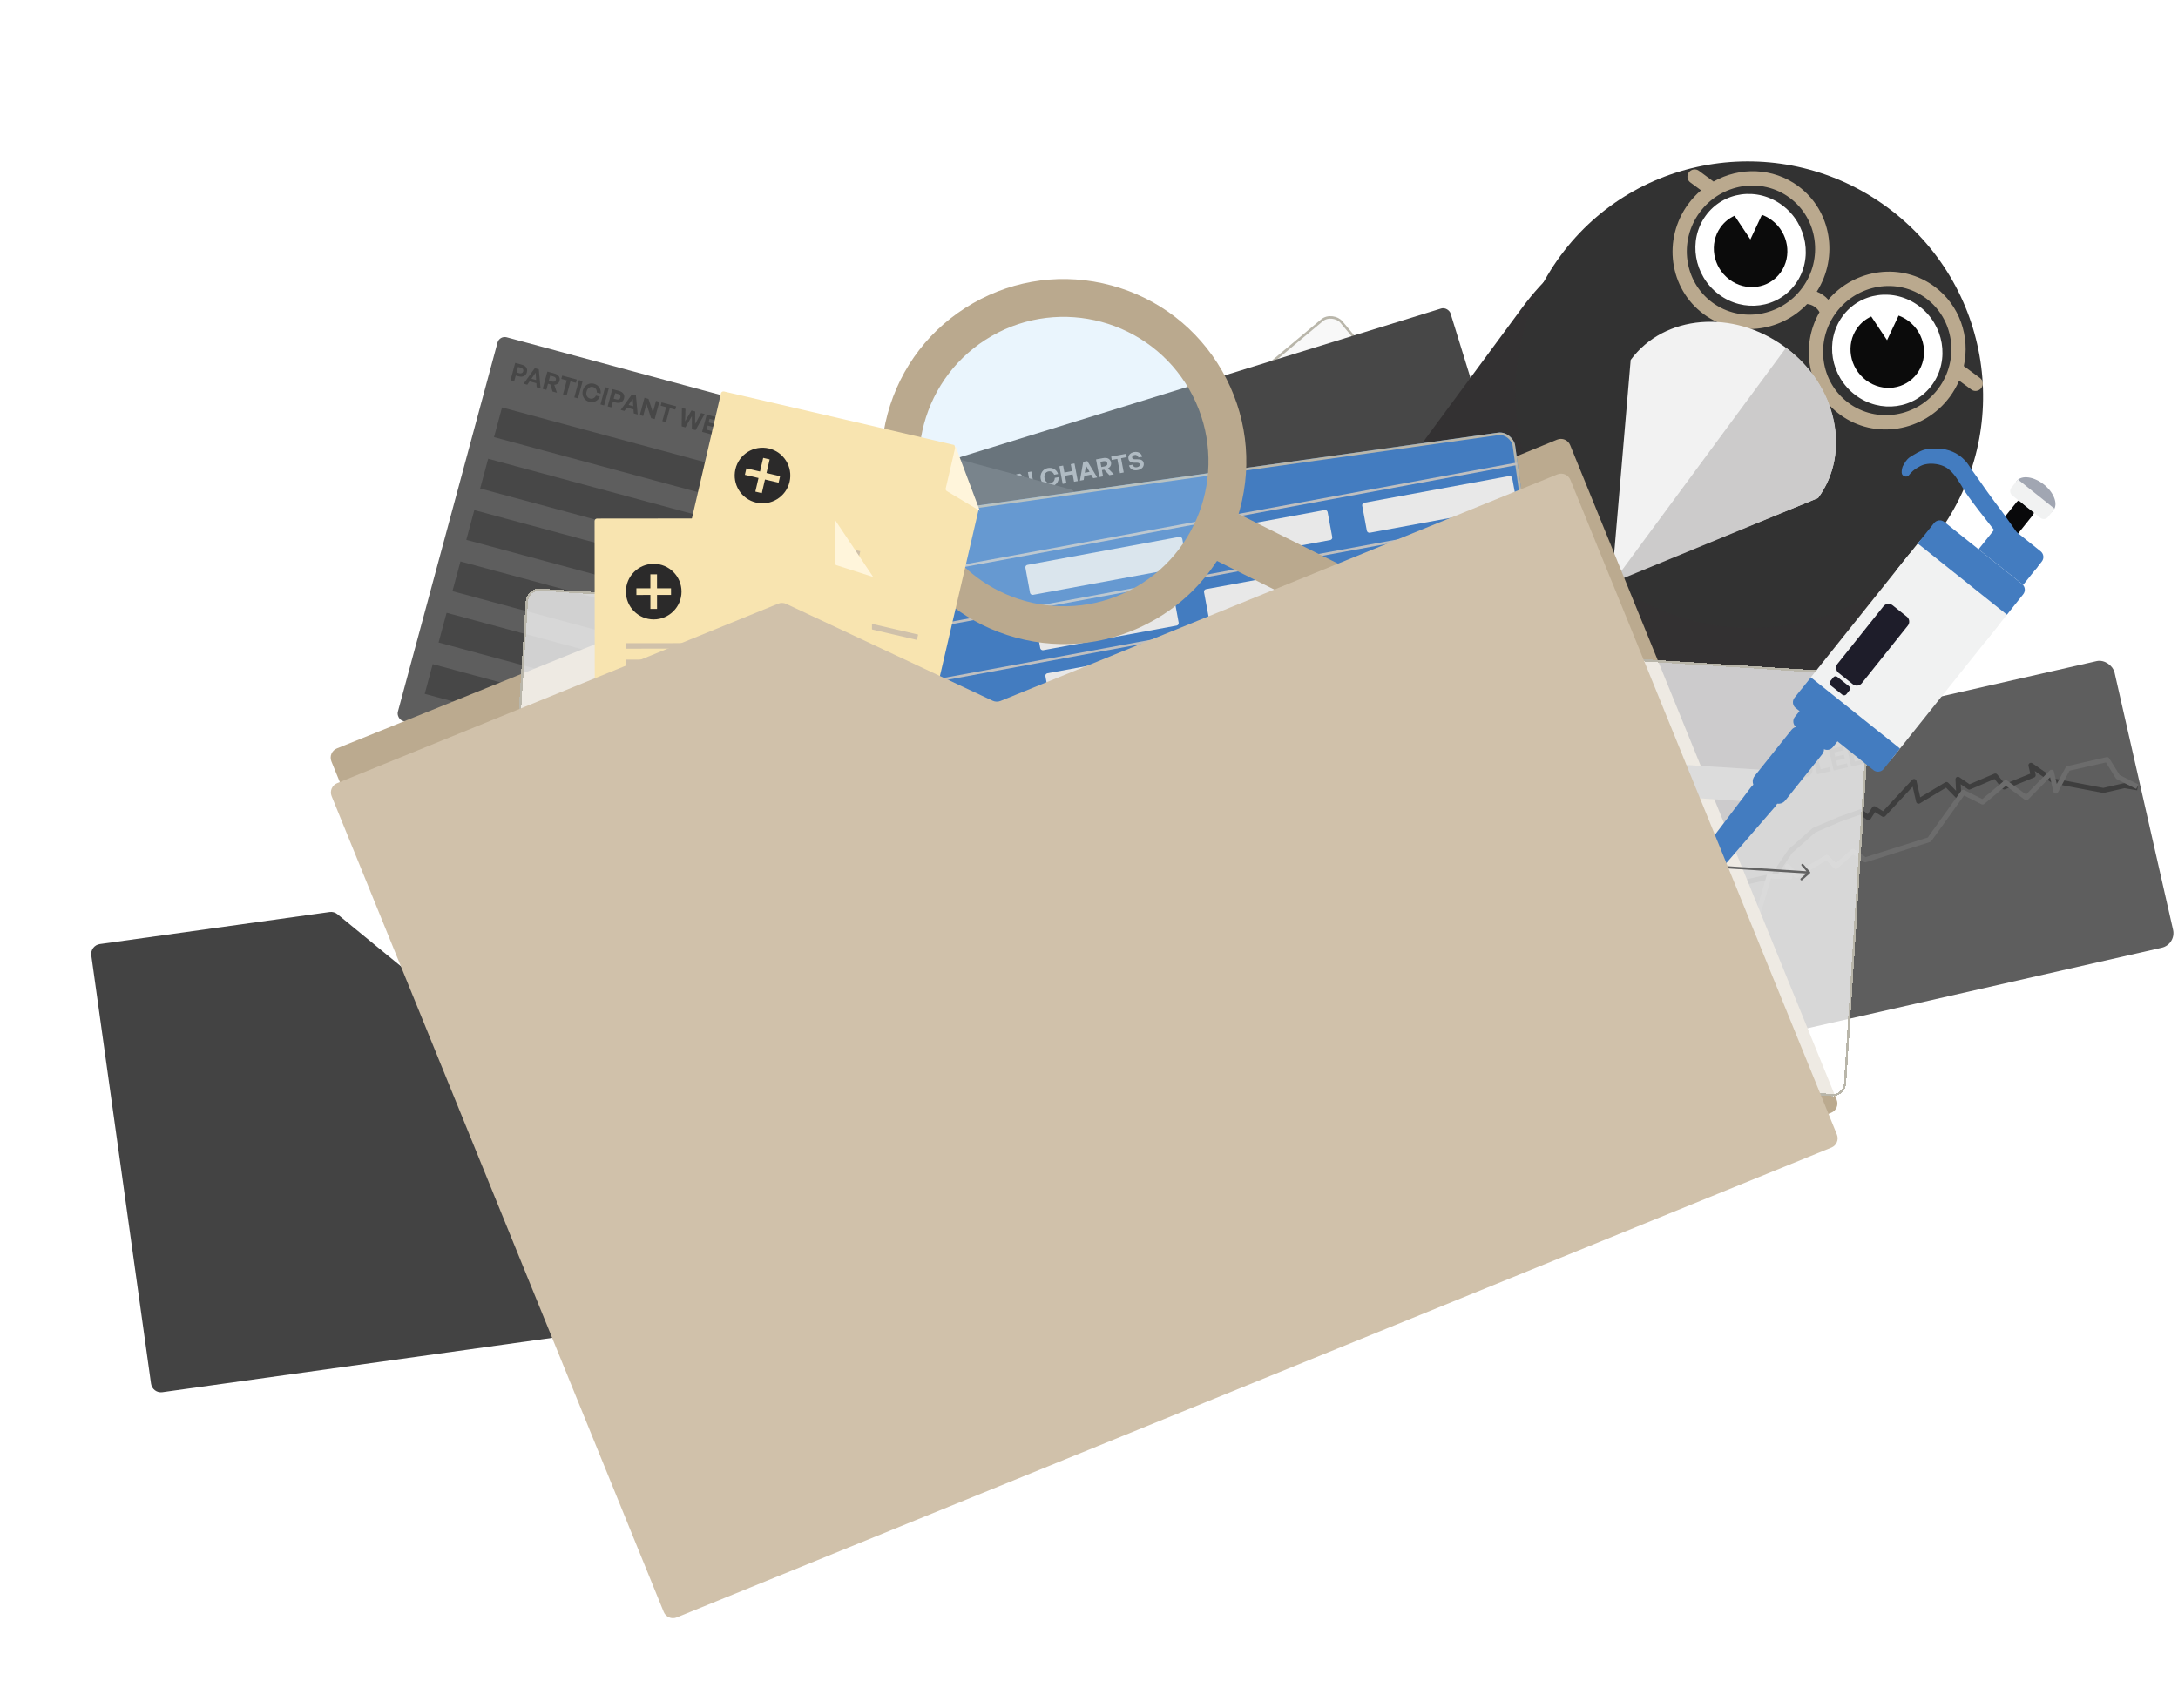 <svg width="872" height="684" viewBox="0 0 872 684" fill="none" xmlns="http://www.w3.org/2000/svg">
<rect x="562" y="327.848" width="290.485" height="117.69" rx="6" transform="rotate(-12.812 562 327.848)" fill="#5E5E5E"/>
<path d="M580.337 340.942C580.691 342.498 579.752 343.672 577.903 344.092L574.615 344.84L572.704 336.438L575.864 335.72C577.63 335.318 578.9 335.866 579.227 337.306C579.402 338.078 579.111 338.796 578.449 339.353C579.46 339.468 580.127 340.018 580.337 340.942ZM576.042 337.156L574.638 337.475L575.083 339.429L576.487 339.11C577.353 338.913 577.712 338.438 577.574 337.829C577.438 337.232 576.908 336.959 576.042 337.156ZM576.937 340.497L575.405 340.845L575.91 343.068L577.443 342.72C578.403 342.502 578.81 341.966 578.648 341.252C578.496 340.585 577.897 340.278 576.937 340.497ZM587.491 340.287L587.843 341.832L582.191 343.117L580.28 334.715L585.85 333.449L586.201 334.993L582.41 335.856L582.812 337.622L586.252 336.84L586.601 338.373L583.16 339.155L583.618 341.168L587.491 340.287ZM590.997 341.114L589.218 341.519L587.308 333.117L592.737 331.883L593.089 333.427L589.438 334.257L589.919 336.375L592.997 335.676L593.345 337.208L590.268 337.908L590.997 341.114ZM599.712 339.317C597.29 339.868 594.992 338.422 594.42 335.906C593.847 333.39 595.299 331.115 597.721 330.565C600.155 330.011 602.46 331.432 603.032 333.947C603.604 336.463 602.146 338.764 599.712 339.317ZM599.35 337.726C600.894 337.375 601.546 335.91 601.195 334.365C600.843 332.82 599.628 331.805 598.083 332.156C596.55 332.505 595.894 333.946 596.245 335.491C596.596 337.035 597.817 338.074 599.35 337.726ZM606.995 337.476L605.216 337.881L603.306 329.479L606.594 328.732C608.712 328.25 610.164 328.953 610.56 330.697C610.818 331.832 610.321 332.893 609.218 333.562L612.12 336.311L610.002 336.792L607.431 334.251L606.319 334.504L606.995 337.476ZM605.42 330.549L605.986 333.042L607.414 332.717C608.49 332.472 608.968 331.92 608.782 331.101C608.593 330.271 607.924 329.98 606.847 330.225L605.42 330.549ZM618.527 333.229L618.878 334.774L613.227 336.059L611.316 327.658L616.886 326.391L617.237 327.936L613.446 328.798L613.848 330.565L617.288 329.782L617.636 331.315L614.196 332.098L614.654 334.11L618.527 333.229ZM628.316 332.628L627.275 330.969L624.01 331.712L623.776 333.66L621.986 334.067L623.235 324.947L625.177 324.506L630.223 332.194L628.316 332.628ZM624.601 326.68L624.191 330.182L626.461 329.665L624.601 326.68ZM636.723 330.716L631.54 325.729L632.873 331.591L631.247 331.961L629.336 323.56L631.255 323.123L636.185 327.86L634.918 322.29L636.556 321.918L638.467 330.319L636.723 330.716ZM643.178 329.248L640.194 329.927L638.284 321.525L641.268 320.847C643.935 320.24 645.939 321.581 646.495 324.027C647.051 326.472 645.788 328.655 643.178 329.248ZM640.411 322.653L641.624 327.989L642.736 327.736C644.409 327.356 645.066 326.185 644.669 324.442C644.289 322.768 643.196 322.02 641.523 322.401L640.411 322.653ZM656.758 326.16L655.716 324.502L652.452 325.244L652.218 327.192L650.428 327.599L651.676 318.479L653.619 318.038L658.665 325.726L656.758 326.16ZM653.043 320.212L652.633 323.714L654.903 323.197L653.043 320.212ZM661.467 325.089L659.689 325.493L657.778 317.092L663.208 315.857L663.559 317.402L659.908 318.232L660.39 320.35L663.467 319.65L663.816 321.183L660.738 321.883L661.467 325.089ZM670.095 323.127L668.317 323.531L666.771 316.733L664.126 317.334L663.762 315.731L670.841 314.121L671.206 315.724L668.549 316.328L670.095 323.127ZM679.113 319.452L679.464 320.996L673.813 322.282L671.902 313.88L677.472 312.613L677.823 314.158L674.032 315.02L674.434 316.787L677.874 316.005L678.222 317.538L674.782 318.32L675.24 320.333L679.113 319.452ZM682.619 320.279L680.84 320.683L678.93 312.282L682.218 311.534C684.336 311.053 685.788 311.756 686.184 313.5C686.442 314.635 685.945 315.695 684.842 316.364L687.744 319.113L685.626 319.595L683.055 317.054L681.943 317.307L682.619 320.279ZM681.044 313.352L681.61 315.844L683.038 315.52C684.114 315.275 684.592 314.723 684.406 313.904C684.217 313.073 683.548 312.782 682.471 313.027L681.044 313.352ZM696.913 317.028L695.871 315.37L692.606 316.113L692.372 318.061L690.582 318.468L691.831 309.348L693.773 308.906L698.82 316.595L696.913 317.028ZM693.197 311.08L692.787 314.582L695.057 314.066L693.197 311.08ZM705.319 315.117L700.137 310.13L701.47 315.992L699.843 316.362L697.933 307.96L699.852 307.524L704.781 312.261L703.514 306.691L705.152 306.319L707.063 314.72L705.319 315.117ZM711.774 313.649L708.791 314.327L706.88 305.926L709.864 305.247C712.532 304.641 714.535 305.982 715.091 308.427C715.647 310.873 714.384 313.055 711.774 313.649ZM709.007 307.054L710.221 312.39L711.332 312.137C713.006 311.757 713.662 310.586 713.266 308.842C712.885 307.169 711.792 306.421 710.119 306.801L709.007 307.054ZM725.592 307.762C725.956 309.365 724.925 310.781 722.818 311.26C720.7 311.742 719.12 310.908 718.587 309.158L720.389 308.749C720.646 309.662 721.378 310.123 722.467 309.876C723.368 309.671 723.921 309.127 723.766 308.448C723.647 307.922 723.165 307.699 722.42 307.721L720.978 307.766C719.646 307.81 718.506 307.343 718.19 305.951C717.849 304.453 718.927 303.076 720.74 302.663C722.624 302.235 724.255 303.021 724.771 304.749L722.969 305.159C722.711 304.295 721.967 303.836 721.078 304.039C720.212 304.235 719.832 304.839 719.965 305.424C720.095 305.997 720.678 306.123 721.313 306.102L722.819 306.067C724.36 306.024 725.31 306.522 725.592 307.762ZM732.926 308.839L727.497 310.073L725.586 301.672L727.365 301.267L728.911 308.066L732.561 307.236L732.926 308.839ZM739.448 305.731L739.799 307.276L734.147 308.561L732.237 300.16L737.806 298.893L738.158 300.438L734.366 301.3L734.768 303.067L738.208 302.284L738.557 303.817L735.117 304.599L735.575 306.612L739.448 305.731ZM746.475 304.133L746.826 305.678L741.175 306.963L739.264 298.561L744.834 297.295L745.185 298.839L741.394 299.702L741.796 301.468L745.236 300.686L745.585 302.219L742.144 303.001L742.602 305.014L746.475 304.133ZM750.681 301.922L749.358 302.222L749.981 304.96L748.202 305.365L746.292 296.963L749.393 296.258C751.44 295.792 752.937 296.474 753.352 298.299C753.767 300.124 752.728 301.456 750.681 301.922ZM749.722 297.759L748.411 298.057L749.018 300.724L750.328 300.426C751.335 300.198 751.776 299.543 751.588 298.713C751.399 297.882 750.728 297.53 749.722 297.759ZM580.197 355.048L578.875 355.349L579.498 358.087L577.719 358.491L575.809 350.09L578.909 349.385C580.957 348.919 582.453 349.6 582.869 351.426C583.284 353.251 582.245 354.582 580.197 355.048ZM579.238 350.885L577.928 351.183L578.534 353.851L579.845 353.553C580.851 353.324 581.293 352.67 581.104 351.839C580.915 351.008 580.245 350.656 579.238 350.885ZM590.386 355.611L589.345 353.952L586.08 354.695L585.846 356.643L584.056 357.05L585.305 347.93L587.247 347.489L592.294 355.177L590.386 355.611ZM586.671 349.662L586.261 353.165L588.531 352.648L586.671 349.662ZM596.353 354.254L594.575 354.658L593.029 347.86L590.384 348.461L590.02 346.858L597.099 345.248L597.463 346.851L594.807 347.455L596.353 354.254ZM603.998 352.515L602.219 352.92L600.673 346.121L598.029 346.723L597.664 345.12L604.744 343.51L605.108 345.113L602.452 345.717L603.998 352.515ZM613.016 348.84L613.367 350.385L607.715 351.67L605.804 343.268L611.374 342.002L611.726 343.546L607.934 344.409L608.336 346.175L611.776 345.393L612.125 346.926L608.685 347.708L609.142 349.721L613.016 348.84ZM616.521 349.667L614.743 350.072L612.832 341.67L616.12 340.923C618.238 340.441 619.69 341.145 620.087 342.888C620.345 344.023 619.848 345.084 618.745 345.753L621.646 348.502L619.528 348.984L616.957 346.442L615.845 346.695L616.521 349.667ZM614.946 342.74L615.513 345.233L616.94 344.908C618.017 344.663 618.494 344.112 618.308 343.292C618.119 342.462 617.45 342.171 616.374 342.416L614.946 342.74ZM628.229 347.005L623.046 342.018L624.379 347.88L622.753 348.25L620.842 339.849L622.761 339.412L627.691 344.149L626.424 338.579L628.062 338.207L629.973 346.608L628.229 347.005ZM637.554 342.14C637.919 343.743 636.887 345.159 634.781 345.638C632.663 346.12 631.083 345.285 630.55 343.536L632.352 343.126C632.609 344.04 633.341 344.501 634.429 344.254C635.33 344.049 635.883 343.505 635.729 342.826C635.609 342.299 635.128 342.077 634.382 342.098L632.94 342.143C631.609 342.188 630.469 341.721 630.152 340.328C629.812 338.831 630.889 337.453 632.703 337.041C634.587 336.612 636.218 337.398 636.734 339.127L634.932 339.537C634.674 338.672 633.93 338.214 633.04 338.416C632.174 338.613 631.795 339.216 631.928 339.801C632.058 340.375 632.641 340.501 633.276 340.479L634.781 340.445C636.322 340.402 637.272 340.9 637.554 342.14Z" fill="#474747"/>
<path d="M575.55 384.447L584.003 382.525L594.791 385.278L605.66 382.806L614.195 375.659L620.316 369.061L631.103 371.814L642.504 366.098L646.271 371.489L656.689 367.037L669.381 355.821L681.765 348.84L696.85 353.739L710.135 350.718L716.787 340.876L726.306 332.464L736.724 328.013L744.953 325.1L748.044 327.521L750.41 323.859L754.082 326.148L766.323 312.952L768.124 320.872L779.3 314.166L784.274 319.282L783.906 312.077L788.43 315.213L798.848 310.762L802.389 315.162L814.016 310.436L813.116 306.476L822.163 312.748L842.079 316.549L850.533 314.626L855.814 315.508" stroke="#3E3E3E" stroke-width="2" stroke-linejoin="round"/>
<path d="M578.729 398.423L602.287 393.066L605.479 388.941L634.188 388.078L644.742 380.012L659.874 379.97L682.13 356.78L703.638 366.619L708.306 350.828L716.648 351.197L715.669 346.887L719.266 350.601L731.374 343.316L734.972 347.03L741.844 340.935L746.751 344.351L772.436 336.244L786.021 317.292L793.79 321.191L803.035 313.423L811.294 319.476L821.358 309.256L823.073 316.798L827.902 307.768L837.064 305.685L843.607 304.197L847.94 311.143L855.709 315.041" stroke="#6C6C6C" stroke-width="2" stroke-linejoin="round"/>
<g filter="url(#filter0_bdd_1_8863)">
<path d="M60.472 541.115L36.552 369.575C36.247 367.387 37.774 365.366 39.962 365.061L131.993 352.228C133.099 352.074 134.219 352.389 135.082 353.097L169.189 381.065C170.052 381.773 171.172 382.088 172.277 381.934L289.185 365.632C291.373 365.327 293.394 366.854 293.699 369.042L312.787 505.933C313.092 508.121 311.566 510.142 309.378 510.447L64.986 544.525C62.798 544.83 60.777 543.303 60.472 541.115Z" fill="#434343"/>
</g>
<g filter="url(#filter1_bdd_1_8863)">
<rect x="314.496" y="294.113" width="285.518" height="216.017" rx="6" transform="rotate(-39.886 314.496 294.113)" fill="#F8F8F8"/>
<rect x="315.2" y="294.176" width="284.518" height="215.017" rx="5.5" transform="rotate(-39.886 315.2 294.176)" stroke="#B9B6AA"/>
</g>
<line x1="359.149" y1="305.756" x2="452.501" y2="417.461" stroke="#F8F8F8"/>
<line x1="638.372" y1="262.779" x2="452.438" y2="418.165" stroke="#F8F8F8"/>
<rect x="476.512" y="405.962" width="32.872" height="7.514" transform="rotate(-39.886 476.512 405.962)" fill="#F8F8F8"/>
<rect x="418.303" y="400.752" width="77.954" height="8.453" transform="rotate(-129.886 418.303 400.752)" fill="#F8F8F8"/>
<rect x="527.681" y="363.201" width="56.352" height="7.514" transform="rotate(-39.886 527.681 363.201)" fill="#F8F8F8"/>
<rect x="595.425" y="306.588" width="32.872" height="7.514" transform="rotate(-39.886 595.425 306.588)" fill="#F8F8F8"/>
<path d="M430.316 363.865C429.961 363.441 430.018 362.811 430.442 362.456L439.717 354.705C440.141 354.351 440.772 354.407 441.126 354.831L476.621 397.304L465.811 406.338L430.316 363.865Z" fill="#F8F8F8"/>
<path d="M479.173 302.227C478.818 301.804 478.875 301.173 479.299 300.819L488.574 293.067C488.998 292.713 489.628 292.769 489.983 293.193L535.716 347.918L524.906 356.952L479.173 302.227Z" fill="#F8F8F8"/>
<path d="M521.405 232.662C521.051 232.238 521.107 231.607 521.531 231.253L530.806 223.502C531.23 223.148 531.861 223.204 532.215 223.628L594.812 298.531L584.002 307.565L521.405 232.662Z" fill="#F8F8F8"/>
<path d="M479.013 274.208C478.659 273.784 478.716 273.154 479.139 272.8L489.136 264.446C489.559 264.092 490.19 264.148 490.544 264.572L550.13 335.872L538.599 345.508L479.013 274.208Z" fill="#F8F8F8"/>
<path d="M411.486 313.505C411.132 313.081 411.188 312.451 411.612 312.097L421.608 303.743C422.032 303.389 422.663 303.445 423.017 303.869L491.035 385.258L479.504 394.895L411.486 313.505Z" fill="#F8F8F8"/>
<path d="M510.291 282.342C509.937 281.918 509.993 281.287 510.417 280.933L520.413 272.579C520.837 272.225 521.467 272.281 521.821 272.705L564.544 323.826L553.013 333.463L510.291 282.342Z" fill="#F8F8F8"/>
<path d="M551.962 241.398C551.607 240.974 551.664 240.343 552.088 239.989L562.084 231.635C562.508 231.281 563.138 231.338 563.492 231.761L609.226 286.486L597.695 296.122L551.962 241.398Z" fill="#F8F8F8"/>
<path d="M451.194 331.728C450.84 331.304 450.896 330.674 451.32 330.32L461.316 321.966C461.74 321.612 462.371 321.668 462.725 322.092L505.447 373.213L493.916 382.85L451.194 331.728Z" fill="#F8F8F8"/>
<path d="M560.954 222.866C560.6 222.443 560.656 221.812 561.08 221.458L571.076 213.104C571.5 212.75 572.13 212.806 572.485 213.23L623.639 274.441L612.108 284.077L560.954 222.866Z" fill="#F8F8F8"/>
<rect x="243.816" y="226.52" width="351.735" height="233.394" rx="3" transform="rotate(-17.175 243.816 226.52)" fill="#474747"/>
<path d="M311.72 215.219C309.676 215.602 307.798 214.376 307.39 212.194C307 210.11 308.221 208.264 310.286 207.878C312.074 207.543 313.551 208.366 314.3 209.813L312.54 210.142C312.19 209.465 311.44 209.046 310.496 209.222C309.356 209.436 308.647 210.433 308.931 211.947C309.184 213.303 310.136 214.203 311.552 213.939C312.594 213.744 313.136 213.001 313.169 212.09L311.125 212.472L310.902 211.283L314.539 210.602C315.058 212.886 313.971 214.798 311.72 215.219ZM317.786 213.932L316.292 214.212L314.971 207.154L317.733 206.637C319.512 206.304 320.699 206.937 320.973 208.402C321.151 209.355 320.703 210.222 319.763 210.744L322.091 213.127L320.312 213.459L318.252 211.261L317.319 211.435L317.786 213.932ZM316.697 208.113L317.089 210.207L318.288 209.982C319.192 209.813 319.608 209.369 319.479 208.681C319.348 207.983 318.801 207.719 317.896 207.889L316.697 208.113ZM326.204 212.51C324.17 212.89 322.303 211.612 321.907 209.498C321.512 207.385 322.794 205.538 324.829 205.157C326.873 204.775 328.746 206.032 329.142 208.145C329.537 210.258 328.249 212.127 326.204 212.51ZM325.954 211.173C327.252 210.93 327.841 209.731 327.599 208.434C327.356 207.136 326.376 206.251 325.079 206.494C323.791 206.735 323.198 207.914 323.441 209.212C323.683 210.509 324.667 211.414 325.954 211.173ZM335.303 203.35L336.122 207.724C336.434 209.395 335.59 210.754 333.752 211.098C331.884 211.447 330.625 210.482 330.313 208.811L329.494 204.437L330.988 204.157L331.812 208.561C331.976 209.436 332.509 209.946 333.502 209.761C334.485 209.577 334.797 208.908 334.633 208.033L333.809 203.63L335.303 203.35ZM340.227 207.353L339.117 207.561L339.547 209.861L338.053 210.14L336.732 203.083L339.337 202.595C341.057 202.273 342.281 202.889 342.568 204.422C342.855 205.956 341.947 207.031 340.227 207.353ZM339.563 203.855L338.462 204.061L338.881 206.302L339.982 206.096C340.827 205.938 341.216 205.408 341.086 204.71C340.955 204.012 340.408 203.697 339.563 203.855ZM349.672 208.119C347.687 208.49 345.832 207.169 345.444 205.095C345.058 203.031 346.311 201.138 348.297 200.766C350.155 200.419 351.841 201.385 352.425 203.148L350.843 203.444C350.486 202.463 349.569 201.912 348.567 202.1C347.358 202.326 346.72 203.432 346.978 204.808C347.237 206.194 348.233 207.005 349.442 206.778C350.445 206.591 351.089 205.738 351.076 204.692L352.659 204.396C352.755 206.27 351.53 207.771 349.672 208.119ZM357.469 206.66C355.434 207.041 353.567 205.762 353.172 203.649C352.776 201.536 354.058 199.688 356.093 199.308C358.137 198.925 360.011 200.182 360.406 202.296C360.801 204.409 359.513 206.278 357.469 206.66ZM357.218 205.323C358.516 205.081 359.106 203.882 358.863 202.584C358.62 201.287 357.641 200.402 356.343 200.645C355.055 200.886 354.462 202.065 354.705 203.362C354.948 204.66 355.931 205.564 357.218 205.323ZM365.303 205.042L362.578 200.699L363.455 205.388L362.098 205.641L360.778 198.584L362.567 198.249L365.59 203.096L366.666 197.482L368.455 197.148L369.775 204.205L368.419 204.459L367.534 199.731L366.551 204.808L365.303 205.042ZM373.392 201.148L372.281 201.356L372.712 203.656L371.218 203.935L369.897 196.878L372.502 196.39C374.222 196.069 375.446 196.684 375.733 198.217C376.02 199.751 375.112 200.826 373.392 201.148ZM372.727 197.65L371.627 197.856L372.046 200.097L373.147 199.892C373.992 199.733 374.381 199.203 374.251 198.505C374.12 197.807 373.573 197.492 372.727 197.65ZM381.858 201.944L381.044 200.53L378.302 201.043L378.044 202.658L376.541 202.939L377.874 195.385L379.506 195.08L383.46 201.645L381.858 201.944ZM378.956 196.872L378.502 199.775L380.409 199.418L378.956 196.872ZM385.814 201.204L384.32 201.484L383 194.426L385.762 193.91C387.541 193.577 388.728 194.209 389.002 195.674C389.18 196.627 388.732 197.494 387.792 198.016L390.12 200.399L388.341 200.732L386.281 198.533L385.347 198.708L385.814 201.204ZM384.726 195.385L385.117 197.479L386.317 197.255C387.221 197.085 387.636 196.641 387.508 195.953C387.377 195.255 386.829 194.992 385.925 195.161L384.726 195.385ZM392.543 199.945L391.049 200.225L389.729 193.167L391.223 192.888L392.543 199.945ZM398.992 196.47C399.244 197.817 398.34 198.963 396.57 199.294C394.791 199.627 393.502 198.881 393.115 197.407L394.628 197.124C394.813 197.893 395.408 198.3 396.322 198.129C397.079 197.988 397.557 197.553 397.45 196.982C397.368 196.54 396.974 196.339 396.352 196.333L395.15 196.324C394.04 196.318 393.106 195.893 392.887 194.723C392.652 193.465 393.593 192.353 395.117 192.068C396.699 191.772 398.032 192.479 398.406 193.935L396.892 194.218C396.705 193.49 396.1 193.084 395.353 193.224C394.626 193.36 394.29 193.85 394.382 194.342C394.472 194.823 394.953 194.947 395.483 194.95L396.738 194.969C398.022 194.983 398.798 195.428 398.992 196.47ZM403.534 198.042C401.5 198.422 399.633 197.144 399.237 195.03C398.842 192.917 400.124 191.07 402.159 190.689C404.203 190.307 406.077 191.564 406.472 193.677C406.867 195.79 405.579 197.659 403.534 198.042ZM403.284 196.705C404.582 196.462 405.171 195.263 404.929 193.966C404.686 192.668 403.706 191.783 402.409 192.026C401.121 192.267 400.528 193.446 400.771 194.744C401.014 196.041 401.997 196.946 403.284 196.705ZM412.765 196.162L408.609 191.843L409.531 196.767L408.164 197.023L406.844 189.965L408.456 189.664L412.408 193.767L411.533 189.088L412.909 188.831L414.229 195.888L412.765 196.162ZM420.888 194.795C418.902 195.166 417.048 193.845 416.66 191.771C416.274 189.707 417.527 187.814 419.512 187.442C421.37 187.095 423.057 188.061 423.641 189.824L422.058 190.12C421.702 189.139 420.785 188.588 419.782 188.776C418.573 189.002 417.936 190.108 418.193 191.484C418.452 192.87 419.448 193.681 420.658 193.454C421.66 193.267 422.304 192.414 422.292 191.368L423.874 191.072C423.971 192.946 422.746 194.447 420.888 194.795ZM426.956 193.507L425.462 193.787L424.141 186.729L425.636 186.449L426.156 189.231L429.213 188.659L428.692 185.877L430.187 185.598L431.507 192.656L430.013 192.935L429.454 189.947L426.397 190.519L426.956 193.507ZM437.677 191.501L436.863 190.087L434.12 190.6L433.863 192.215L432.359 192.496L433.693 184.942L435.324 184.637L439.279 191.201L437.677 191.501ZM434.774 186.428L434.321 189.331L436.228 188.975L434.774 186.428ZM441.633 190.761L440.139 191.041L438.818 183.983L441.58 183.466C443.36 183.133 444.546 183.766 444.82 185.231C444.999 186.184 444.55 187.051 443.61 187.573L445.938 189.956L444.159 190.288L442.1 188.09L441.166 188.264L441.633 190.761ZM440.544 184.942L440.936 187.036L442.135 186.811C443.039 186.642 443.455 186.198 443.326 185.51C443.196 184.812 442.648 184.548 441.743 184.718L440.544 184.942ZM449.908 189.213L448.414 189.492L447.345 183.781L445.124 184.197L444.872 182.85L450.819 181.738L451.071 183.084L448.839 183.502L449.908 189.213ZM457.892 185.45C458.144 186.797 457.24 187.943 455.47 188.274C453.691 188.607 452.402 187.861 452.014 186.387L453.528 186.104C453.713 186.873 454.308 187.281 455.222 187.11C455.979 186.968 456.457 186.533 456.35 185.963C456.267 185.52 455.874 185.319 455.252 185.313L454.05 185.304C452.94 185.298 452.006 184.873 451.787 183.703C451.552 182.445 452.493 181.333 454.017 181.048C455.599 180.752 456.932 181.459 457.306 182.915L455.792 183.198C455.605 182.47 455 182.064 454.253 182.204C453.526 182.34 453.19 182.83 453.282 183.322C453.372 183.803 453.853 183.927 454.383 183.93L455.638 183.949C456.922 183.963 457.697 184.408 457.892 185.45Z" fill="#ADADAD"/>
<line x1="286.784" y1="210.92" x2="319.765" y2="387.199" stroke="#B3B3B3"/>
<line x1="612.787" y1="332.886" x2="319.367" y2="387.783" stroke="#B3B3B3"/>
<rect x="352.609" y="389.293" width="40.496" height="9.256" transform="rotate(-10.597 352.609 389.293)" fill="#EBEBEB"/>
<rect x="293.203" y="348.621" width="96.033" height="10.413" transform="rotate(-100.597 293.203 348.621)" fill="#EBEBEB"/>
<rect x="433.359" y="374.191" width="69.421" height="9.256" transform="rotate(-10.597 433.359 374.191)" fill="#EBEBEB"/>
<rect x="540.262" y="354.184" width="40.496" height="9.256" transform="rotate(-10.597 540.262 354.184)" fill="#EBEBEB"/>
<path d="M328.301 315.995C328.2 315.452 328.557 314.929 329.1 314.828L344.194 312.004C344.736 311.902 345.259 312.26 345.36 312.803L357.943 380.057L340.884 383.249L328.301 315.995Z" fill="#D9D9D9"/>
<path d="M417.942 279.213C417.84 278.671 418.198 278.148 418.741 278.047L433.834 275.223C434.377 275.121 434.899 275.479 435.001 276.022L451.201 362.61L434.142 365.802L417.942 279.213Z" fill="#D9D9D9"/>
<path d="M505.242 229.924C505.141 229.381 505.499 228.859 506.042 228.758L521.135 225.934C521.678 225.832 522.2 226.19 522.302 226.733L544.46 345.165L527.4 348.357L505.242 229.924Z" fill="#D9D9D9"/>
<path d="M434.657 249.01C434.555 248.467 434.913 247.945 435.456 247.843L451.686 244.807C452.229 244.705 452.752 245.063 452.853 245.606L473.947 358.352L455.751 361.756L434.657 249.01Z" fill="#C2C2C2"/>
<path d="M338.418 250.542C338.317 249.999 338.674 249.476 339.217 249.375L355.448 246.338C355.991 246.236 356.513 246.594 356.615 247.137L380.688 375.805L362.491 379.209L338.418 250.542Z" fill="#C2C2C2"/>
<path d="M463.36 276.604C463.258 276.061 463.616 275.539 464.159 275.437L480.389 272.401C480.932 272.299 481.455 272.657 481.556 273.2L496.693 354.101L478.496 357.506L463.36 276.604Z" fill="#AEAEAE"/>
<path d="M532.805 257.721C532.703 257.178 533.061 256.656 533.604 256.554L549.835 253.518C550.378 253.416 550.9 253.774 551.002 254.317L567.202 340.905L549.005 344.31L532.805 257.721Z" fill="#C2C2C2"/>
<path d="M370.102 294.049C370 293.506 370.358 292.984 370.901 292.883L387.132 289.846C387.675 289.744 388.197 290.102 388.298 290.645L403.435 371.547L385.238 374.951L370.102 294.049Z" fill="#AEAEAE"/>
<path d="M553.637 243.229C553.535 242.686 553.893 242.164 554.436 242.062L570.667 239.026C571.21 238.924 571.732 239.282 571.834 239.825L589.949 336.648L571.752 340.053L553.637 243.229Z" fill="#AEAEAE"/>
<g filter="url(#filter2_d_1_8863)">
<rect x="199.971" y="132.292" width="239.866" height="159.164" rx="3" transform="rotate(15.102 199.971 132.292)" fill="#5E5E5E"/>
<path d="M207.571 148.693L206.48 148.399L205.871 150.658L204.403 150.262L206.274 143.33L208.832 144.02C210.522 144.476 211.358 145.562 210.952 147.068C210.545 148.574 209.261 149.149 207.571 148.693ZM208.489 145.253L207.408 144.962L206.814 147.163L207.895 147.455C208.726 147.679 209.306 147.369 209.491 146.684C209.676 145.998 209.32 145.478 208.489 145.253ZM214.855 153.082L214.735 151.455L212.041 150.728L211.109 152.071L209.632 151.673L214.109 145.444L215.712 145.877L216.428 153.507L214.855 153.082ZM214.439 147.253L212.771 149.672L214.644 150.177L214.439 147.253ZM218.74 154.131L217.273 153.735L219.144 146.803L221.857 147.535C223.604 148.007 224.399 149.091 224.011 150.53C223.758 151.466 222.978 152.053 221.905 152.116L222.969 155.272L221.222 154.801L220.319 151.926L219.402 151.679L218.74 154.131ZM220.283 148.415L219.728 150.472L220.906 150.79C221.794 151.029 222.361 150.81 222.543 150.134C222.728 149.448 222.349 148.973 221.461 148.733L220.283 148.415ZM226.868 156.324L225.401 155.928L226.914 150.319L224.732 149.73L225.089 148.407L230.93 149.984L230.574 151.306L228.382 150.715L226.868 156.324ZM231.403 157.548L229.935 157.152L231.806 150.22L233.273 150.616L231.403 157.548ZM235.851 158.904C233.901 158.378 232.803 156.383 233.353 154.345C233.9 152.318 235.85 151.156 237.8 151.682C239.625 152.175 240.726 153.777 240.487 155.618L238.933 155.199C239.037 154.16 238.45 153.266 237.465 153.001C236.278 152.68 235.224 153.4 234.859 154.752C234.491 156.113 235.037 157.276 236.225 157.596C237.21 157.862 238.16 157.373 238.602 156.425L240.157 156.845C239.431 158.575 237.676 159.396 235.851 158.904ZM241.878 160.375L240.41 159.979L242.281 153.047L243.748 153.443L241.878 160.375ZM246.463 159.189L245.372 158.894L244.763 161.153L243.295 160.757L245.166 153.825L247.724 154.516C249.414 154.972 250.25 156.057 249.844 157.563C249.437 159.069 248.153 159.645 246.463 159.189ZM247.381 155.749L246.3 155.457L245.706 157.658L246.787 157.95C247.617 158.174 248.198 157.865 248.383 157.179C248.568 156.494 248.211 155.973 247.381 155.749ZM253.747 163.578L253.627 161.95L250.933 161.223L250.001 162.567L248.523 162.168L253.001 155.94L254.604 156.372L255.32 164.003L253.747 163.578ZM253.331 157.748L251.663 160.167L253.536 160.673L253.331 157.748ZM260.683 165.45L258.812 159.756L257.507 164.593L256.165 164.23L258.036 157.298L259.619 157.726L261.401 163.137L262.641 158.541L263.992 158.906L262.122 165.838L260.683 165.45ZM266.646 167.059L265.179 166.663L266.693 161.054L264.511 160.465L264.868 159.142L270.709 160.718L270.352 162.041L268.16 161.45L266.646 167.059ZM276.993 169.851L277.007 164.655L274.405 169.153L272.919 168.752L273.013 161.34L274.442 161.726L274.293 166.73L276.836 162.372L278.332 162.776L278.294 167.83L280.698 163.414L282.136 163.802L278.48 170.252L276.993 169.851ZM286.1 170.942L285.757 172.216L281.093 170.958L282.964 164.026L287.56 165.266L287.216 166.54L284.088 165.696L283.694 167.154L286.533 167.92L286.191 169.185L283.353 168.419L282.905 170.079L286.1 170.942ZM291.372 173.732L286.892 172.523L288.762 165.591L290.23 165.987L288.716 171.596L291.728 172.409L291.372 173.732ZM296.859 175.212L292.379 174.003L294.25 167.071L295.717 167.467L294.204 173.077L297.216 173.89L296.859 175.212ZM300.658 174.031L297.713 173.237L298.036 172.04L300.981 172.834L300.658 174.031ZM306.816 175.714C306.469 176.998 305.32 177.496 303.794 177.084L301.081 176.352L302.952 169.42L305.559 170.123C307.017 170.517 307.737 171.416 307.417 172.603C307.245 173.24 306.75 173.656 306.046 173.807C306.745 174.286 307.022 174.951 306.816 175.714ZM305.13 171.251L303.972 170.938L303.537 172.55L304.695 172.863C305.41 173.056 305.86 172.846 305.995 172.344C306.128 171.851 305.845 171.443 305.13 171.251ZM304.486 174.06L303.221 173.718L302.726 175.553L303.991 175.894C304.783 176.108 305.292 175.872 305.451 175.283C305.599 174.733 305.278 174.273 304.486 174.06ZM312.34 178.023L311.996 179.297L307.332 178.039L309.203 171.107L313.799 172.347L313.455 173.621L310.327 172.777L309.933 174.235L312.772 175.001L312.43 176.266L309.592 175.5L309.144 177.16L312.34 178.023ZM314.598 180L313.131 179.604L315.002 172.672L316.469 173.068L314.598 180ZM320.534 181.601L318.663 175.907L317.358 180.744L316.016 180.382L317.887 173.45L319.47 173.877L321.252 179.289L322.492 174.693L323.844 175.058L321.973 181.99L320.534 181.601ZM326.526 183.374C324.518 182.832 323.358 180.913 323.936 178.77C324.488 176.723 326.389 175.589 328.417 176.137C330.174 176.611 331.148 177.992 331.195 179.621L329.467 179.154C329.445 178.392 328.951 177.689 328.024 177.439C326.904 177.137 325.833 177.728 325.432 179.215C325.072 180.547 325.539 181.771 326.93 182.147C327.953 182.423 328.764 181.989 329.189 181.182L327.181 180.64L327.496 179.472L331.068 180.436C330.546 182.718 328.737 183.97 326.526 183.374Z" fill="#474747"/>
<path d="M361.045 204.353C361.578 204.497 361.894 205.046 361.75 205.579L359.059 215.552C358.915 216.085 358.366 216.4 357.833 216.256L197.784 173.065L200.997 161.161L361.045 204.353Z" fill="#474747"/>
<path d="M375.382 230.28C375.915 230.424 376.231 230.973 376.087 231.506L373.396 241.479C373.252 242.013 372.703 242.328 372.17 242.184L192.235 193.626L195.447 181.722L375.382 230.28Z" fill="#474747"/>
<path d="M378.683 253.229C379.217 253.373 379.532 253.922 379.388 254.455L376.697 264.428C376.553 264.961 376.004 265.277 375.471 265.133L186.686 214.187L189.899 202.283L378.683 253.229Z" fill="#474747"/>
<path d="M334.234 263.292C334.767 263.436 335.083 263.985 334.939 264.518L332.248 274.491C332.104 275.024 331.555 275.34 331.022 275.196L181.14 234.748L184.352 222.844L334.234 263.292Z" fill="#474747"/>
<path d="M343.176 287.763C343.709 287.907 344.025 288.456 343.881 288.989L341.19 298.962C341.046 299.495 340.497 299.811 339.964 299.667L175.591 255.309L178.803 243.405L343.176 287.763Z" fill="#474747"/>
<path d="M344.35 310.139C344.884 310.283 345.199 310.832 345.055 311.365L342.364 321.338C342.22 321.871 341.671 322.187 341.138 322.043L170.041 275.869L173.253 263.966L344.35 310.139Z" fill="#474747"/>
</g>
<path d="M770.361 174.384L664.054 95.992C651.693 86.877 627.222 99.085 609.396 123.26L532.314 227.791C514.487 251.965 510.056 278.951 522.417 288.066L628.724 366.458C641.085 375.573 665.556 363.364 683.382 339.19L760.464 234.659C778.291 210.485 782.722 183.499 770.361 174.384Z" fill="#333132"/>
<path d="M645.037 233.06C686.754 263.822 745.334 255.18 775.879 213.757C806.425 172.334 797.369 113.817 755.652 83.055C713.936 52.292 655.356 60.935 624.811 102.357C594.265 143.78 603.321 202.297 645.037 233.06Z" fill="#323232"/>
<path d="M742.847 158.219C752.813 165.715 766.601 163.819 773.645 153.982C780.69 144.146 778.322 130.095 768.356 122.598C758.391 115.101 744.603 116.998 737.558 126.834C730.514 136.671 732.882 150.722 742.847 158.219Z" fill="white"/>
<path d="M760.137 126.381C761.518 126.885 762.854 127.601 764.103 128.54C770.744 133.536 772.322 142.9 767.628 149.455C762.933 156.011 753.745 157.274 747.103 152.278C740.462 147.282 738.884 137.919 743.579 131.364C745.071 129.28 747.016 127.733 749.189 126.748L755.513 136.243L760.137 126.381Z" fill="#0B0B0B"/>
<path d="M688.12 117.862C698.085 125.359 711.874 123.462 718.918 113.626C725.962 103.789 723.594 89.738 713.629 82.242C703.664 74.745 689.875 76.641 682.831 86.478C675.787 96.314 678.155 110.366 688.12 117.862Z" fill="white"/>
<path d="M705.413 86.025C706.794 86.529 708.131 87.245 709.379 88.184C716.02 93.18 717.598 102.544 712.904 109.099C708.209 115.654 699.021 116.918 692.38 111.922C685.739 106.926 684.161 97.562 688.855 91.007C690.347 88.924 692.293 87.377 694.466 86.392L700.79 95.886L705.413 86.025Z" fill="#0B0B0B"/>
<path d="M792.705 151.36L786.58 146.844C786.469 146.762 786.353 146.693 786.235 146.63C788.819 134.851 784.627 122.221 774.493 114.749C761.298 105.019 742.726 107.494 731.992 120.026C730.736 118.598 729.152 117.49 727.381 116.798C736.273 102.827 733.17 84.277 719.938 74.519C709.814 67.054 696.526 66.774 686.041 72.705L680.167 68.374C678.908 67.446 677.116 67.737 676.167 69.024C675.218 70.311 675.47 72.109 676.728 73.037L681.032 76.21C679.173 77.796 677.462 79.616 675.948 81.669C665.521 95.809 668.289 115.609 682.118 125.807C694.873 135.212 712.647 133.214 723.513 121.757C725.608 121.952 727.465 123.18 728.469 125.013C720.531 138.821 723.832 156.567 736.672 166.035C750.501 176.233 770.235 173.026 780.662 158.886C782.176 156.832 783.409 154.661 784.374 152.416L789.266 156.023C790.525 156.952 792.317 156.66 793.266 155.373C794.215 154.086 793.964 152.289 792.705 151.36ZM685.557 121.144C674.242 112.8 671.978 96.601 680.509 85.032C689.04 73.463 705.185 70.839 716.5 79.183C727.815 87.526 730.079 103.725 721.548 115.294C713.017 126.863 696.872 129.487 685.557 121.144ZM740.112 161.373C728.797 153.03 726.533 136.83 735.064 125.261C743.595 113.692 759.74 111.068 771.055 119.412C782.369 127.755 784.634 143.955 776.103 155.524C767.572 167.093 751.427 169.717 740.112 161.373Z" fill="#BAA98E"/>
<path d="M727.88 199.455C741.264 181.305 735.288 154.203 714.599 138.947C693.91 123.69 666.253 125.991 652.868 144.141L645.289 232.937L727.88 199.455Z" fill="#F2F2F2"/>
<path d="M645.746 233.27L727.884 199.455C741.269 181.304 735.496 154.352 715.056 139.279L645.746 233.27Z" fill="#CCCBCB"/>
<path d="M265.643 631.592L132.684 304.93C131.85 302.88 132.839 300.542 134.892 299.713L341.123 216.455C342.154 216.039 343.313 216.071 344.32 216.543L426.941 255.322C427.956 255.798 429.124 255.827 430.16 255.401L623.413 176.061C625.461 175.22 627.803 176.203 628.637 178.253L735.343 440.413C736.176 442.46 735.192 444.793 733.146 445.626L270.856 633.789C268.81 634.622 266.476 633.638 265.643 631.592Z" fill="#BBAA8F"/>
<g filter="url(#filter3_bdd_1_8863)">
<rect x="210.848" y="223.668" width="539.911" height="169.818" rx="5.4" transform="rotate(3.662 210.848 223.668)" fill="white" fill-opacity="0.75" shape-rendering="crispEdges"/>
<rect x="211.268" y="224.146" width="539.01" height="168.918" rx="4.95" transform="rotate(3.662 211.268 224.146)" stroke="#B9B6AA" stroke-width="0.9" shape-rendering="crispEdges"/>
</g>
<path d="M724.608 349.766C724.795 349.601 724.813 349.317 724.649 349.131L721.974 346.09C721.81 345.903 721.525 345.885 721.339 346.049C721.152 346.213 721.134 346.498 721.298 346.684L723.676 349.387L720.973 351.765C720.786 351.929 720.768 352.213 720.932 352.4C721.097 352.587 721.381 352.605 721.567 352.441L724.608 349.766ZM222.162 317.74L724.282 349.877L724.34 348.979L222.22 316.841L222.162 317.74Z" fill="#626262"/>
<line x1="261.873" y1="325.039" x2="260.877" y2="340.603" stroke="#AEAEAE" stroke-width="0.9"/>
<line x1="346.979" y1="304.441" x2="345.983" y2="320.005" stroke="#AEAEAE" stroke-width="0.9"/>
<line x1="426.609" y1="335.582" x2="425.613" y2="351.146" stroke="#AEAEAE" stroke-width="0.9"/>
<line x1="511.717" y1="314.985" x2="510.721" y2="330.548" stroke="#AEAEAE" stroke-width="0.9"/>
<line x1="589.187" y1="345.988" x2="588.191" y2="361.551" stroke="#AEAEAE" stroke-width="0.9"/>
<line x1="674.294" y1="325.391" x2="673.298" y2="340.954" stroke="#AEAEAE" stroke-width="0.9"/>
<rect x="309.622" y="282.949" width="75.688" height="12.996" rx="1.8" transform="rotate(3.662 309.622 282.949)" fill="#DCDCDC"/>
<rect x="485.868" y="294.229" width="52.621" height="12.996" rx="1.8" transform="rotate(3.662 485.868 294.229)" fill="#DCDCDC"/>
<rect x="634.778" y="303.76" width="80.013" height="12.996" rx="1.8" transform="rotate(3.662 634.778 303.76)" fill="#DCDCDC"/>
<rect x="529.472" y="369.081" width="114.614" height="12.996" rx="1.8" transform="rotate(3.662 529.472 369.081)" fill="#DCDCDC"/>
<rect x="392.073" y="360.287" width="64.155" height="12.996" rx="1.8" transform="rotate(3.662 392.073 360.287)" fill="#DCDCDC"/>
<rect x="221.582" y="349.375" width="75.688" height="12.996" rx="1.8" transform="rotate(3.662 221.582 349.375)" fill="#DCDCDC"/>
<g filter="url(#filter4_bdd_1_8863)">
<rect x="323" y="199" width="285.518" height="150.273" rx="6" transform="rotate(-7.965 323 199)" fill="#437CC0"/>
<rect x="323.564" y="199.426" width="284.518" height="149.273" rx="5.5" transform="rotate(-7.965 323.564 199.426)" stroke="#B9B6AA"/>
</g>
<path d="M351.931 215.205C352.229 216.821 351.14 218.194 349.016 218.586C346.88 218.98 345.335 218.081 344.875 216.311L346.692 215.976C346.911 216.899 347.624 217.39 348.722 217.188C349.63 217.02 350.205 216.499 350.079 215.815C349.981 215.284 349.509 215.041 348.763 215.032L347.321 215.018C345.989 215.007 344.869 214.494 344.61 213.09C344.331 211.579 345.465 210.248 347.294 209.91C349.194 209.56 350.791 210.412 351.235 212.16L349.418 212.496C349.196 211.621 348.471 211.133 347.574 211.298C346.701 211.459 346.297 212.046 346.406 212.636C346.512 213.215 347.089 213.365 347.724 213.369L349.23 213.397C350.772 213.417 351.7 213.954 351.931 215.205ZM359.215 216.582L353.739 217.592L352.176 209.119L353.97 208.788L355.235 215.645L358.917 214.965L359.215 216.582ZM365.859 213.746L366.146 215.303L360.446 216.355L358.883 207.882L364.501 206.846L364.788 208.403L360.964 209.109L361.293 210.891L364.763 210.251L365.048 211.797L361.578 212.437L361.953 214.466L365.859 213.746ZM372.946 212.438L373.234 213.996L367.534 215.047L365.971 206.574L371.588 205.538L371.875 207.096L368.052 207.801L368.381 209.583L371.85 208.943L372.135 210.489L368.666 211.129L369.04 213.159L372.946 212.438ZM377.239 210.402L375.906 210.648L376.415 213.409L374.621 213.74L373.058 205.267L376.185 204.69C378.251 204.309 379.718 205.051 380.057 206.892C380.397 208.733 379.304 210.021 377.239 210.402ZM376.452 206.203L375.131 206.447L375.627 209.137L376.949 208.893C377.964 208.706 378.432 208.071 378.277 207.233C378.123 206.395 377.467 206.015 376.452 206.203ZM354.293 233.76L348.817 234.77L347.254 226.297L349.048 225.966L350.312 232.823L353.994 232.143L354.293 233.76ZM358.689 233.132C356.246 233.583 354.01 232.043 353.542 229.506C353.074 226.969 354.618 224.756 357.061 224.305C359.515 223.852 361.759 225.366 362.227 227.903C362.695 230.441 361.144 232.679 358.689 233.132ZM358.393 231.527C359.951 231.24 360.662 229.803 360.374 228.245C360.087 226.688 358.914 225.623 357.357 225.91C355.811 226.195 355.095 227.608 355.383 229.166C355.67 230.724 356.847 231.812 358.393 231.527ZM368.151 231.387C365.697 231.839 363.448 230.363 362.964 227.743C362.503 225.241 363.974 223.03 366.452 222.573C368.6 222.176 370.369 223.168 371.263 224.906L369.151 225.296C368.732 224.483 367.834 223.977 366.701 224.186C365.332 224.439 364.479 225.633 364.814 227.451C365.114 229.079 366.254 230.162 367.953 229.849C369.204 229.618 369.858 228.729 369.9 227.635L367.445 228.088L367.182 226.66L371.548 225.855C372.164 228.596 370.854 230.888 368.151 231.387ZM379.657 226.36C379.955 227.977 378.866 229.349 376.742 229.741C374.606 230.135 373.061 229.236 372.601 227.466L374.418 227.131C374.637 228.055 375.35 228.545 376.448 228.343C377.356 228.175 377.931 227.654 377.805 226.97C377.707 226.439 377.235 226.196 376.489 226.188L375.047 226.173C373.715 226.163 372.595 225.649 372.336 224.245C372.057 222.734 373.191 221.403 375.02 221.065C376.92 220.715 378.517 221.567 378.961 223.316L377.144 223.651C376.922 222.777 376.197 222.288 375.3 222.453C374.427 222.615 374.023 223.202 374.132 223.792C374.238 224.37 374.815 224.52 375.45 224.525L376.956 224.552C378.498 224.572 379.426 225.109 379.657 226.36Z" fill="#212121"/>
<line x1="348.628" y1="233.458" x2="607.241" y2="185.75" stroke="#BFBFBF"/>
<line x1="352.546" y1="254.702" x2="611.159" y2="206.994" stroke="#BFBFBF"/>
<line x1="356.464" y1="275.945" x2="615.078" y2="228.237" stroke="#BFBFBF"/>
<line x1="360.385" y1="297.189" x2="618.998" y2="249.48" stroke="#BFBFBF"/>
<line x1="364.303" y1="318.432" x2="622.916" y2="270.723" stroke="#BFBFBF"/>
<rect x="410.358" y="226.399" width="63.866" height="12.21" rx="1" transform="rotate(-10.452 410.358 226.399)" fill="#E8E8E8"/>
<rect x="414.448" y="248.566" width="56.352" height="12.21" rx="1" transform="rotate(-10.452 414.448 248.566)" fill="#E8E8E8"/>
<rect x="418.367" y="269.81" width="48.839" height="12.21" rx="1" transform="rotate(-10.452 418.367 269.81)" fill="#E8E8E8"/>
<rect x="422.285" y="291.053" width="59.17" height="12.21" rx="1" transform="rotate(-10.452 422.285 291.053)" fill="#E8E8E8"/>
<rect x="426.204" y="312.296" width="63.866" height="12.21" rx="1" transform="rotate(-10.452 426.204 312.296)" fill="#E8E8E8"/>
<rect x="477.783" y="213.961" width="54.474" height="12.21" rx="1" transform="rotate(-10.452 477.783 213.961)" fill="#E8E8E8"/>
<rect x="481.872" y="236.128" width="63.866" height="12.21" rx="1" transform="rotate(-10.452 481.872 236.128)" fill="#E8E8E8"/>
<rect x="485.791" y="257.372" width="59.17" height="12.21" rx="1" transform="rotate(-10.452 485.791 257.372)" fill="#E8E8E8"/>
<rect x="489.71" y="278.614" width="63.866" height="12.21" rx="1" transform="rotate(-10.452 489.71 278.614)" fill="#E8E8E8"/>
<rect x="493.628" y="299.858" width="54.474" height="12.21" rx="1" transform="rotate(-10.452 493.628 299.858)" fill="#E8E8E8"/>
<rect x="545.207" y="201.522" width="61.048" height="12.21" rx="1" transform="rotate(-10.452 545.207 201.522)" fill="#E8E8E8"/>
<rect x="549.296" y="223.689" width="63.866" height="12.21" rx="1" transform="rotate(-10.452 549.296 223.689)" fill="#E8E8E8"/>
<rect x="553.215" y="244.933" width="61.048" height="12.21" rx="1" transform="rotate(-10.452 553.215 244.933)" fill="#E8E8E8"/>
<rect x="557.133" y="266.176" width="45.082" height="12.21" rx="1" transform="rotate(-10.452 557.133 266.176)" fill="#E8E8E8"/>
<rect x="561.053" y="287.419" width="53.535" height="12.21" rx="1" transform="rotate(-10.452 561.053 287.419)" fill="#E8E8E8"/>
<path d="M354.553 246.74L353.494 240.997L355.201 240.682C355.589 240.61 355.938 240.622 356.248 240.716C356.564 240.81 356.825 240.976 357.032 241.214C357.239 241.453 357.376 241.756 357.443 242.123L357.84 244.271C357.906 244.633 357.886 244.964 357.779 245.266C357.671 245.563 357.487 245.814 357.227 246.019C356.971 246.218 356.648 246.353 356.26 246.425L354.553 246.74ZM355.37 245.654L356.093 245.52C356.377 245.468 356.588 245.348 356.726 245.159C356.864 244.966 356.908 244.73 356.856 244.452L356.46 242.304C356.41 242.032 356.286 241.832 356.089 241.706C355.891 241.574 355.651 241.534 355.368 241.587L354.644 241.72L355.37 245.654ZM358.956 245.928L359.344 239.918L360.61 239.684L363.125 245.158L362.118 245.344L361.547 244.01L360.02 244.291L359.963 245.742L358.956 245.928ZM360.053 243.455L361.218 243.241L360.587 241.763C360.482 241.516 360.39 241.295 360.31 241.098C360.229 240.896 360.172 240.749 360.139 240.657C360.141 240.755 360.14 240.912 360.137 241.13C360.138 241.341 360.13 241.578 360.114 241.842L360.053 243.455ZM365.262 244.764L364.878 242.679L362.519 239.332L363.55 239.142L364.814 240.967C364.911 241.111 364.997 241.255 365.072 241.399C365.148 241.542 365.201 241.654 365.232 241.735C365.238 241.648 365.247 241.524 365.261 241.364C365.28 241.203 365.31 241.038 365.349 240.868L365.855 238.716L366.878 238.528L365.869 242.497L366.253 244.581L365.262 244.764ZM356.619 257.544L356.46 256.679L357.955 256.403L357.216 252.399L355.919 253.793L355.728 252.755L356.874 251.559L358.038 251.344L358.938 256.222L360.142 256L360.301 256.865L356.619 257.544Z" fill="black" fill-opacity="0.5"/>
<path d="M358.472 267.983L357.413 262.24L359.12 261.925C359.508 261.854 359.857 261.865 360.167 261.96C360.483 262.054 360.744 262.22 360.951 262.458C361.157 262.697 361.295 262.999 361.362 263.367L361.759 265.514C361.825 265.876 361.805 266.208 361.698 266.51C361.59 266.806 361.406 267.057 361.146 267.263C360.889 267.462 360.567 267.597 360.179 267.669L358.472 267.983ZM359.289 266.897L360.012 266.764C360.296 266.712 360.507 266.591 360.645 266.403C360.783 266.209 360.826 265.974 360.775 265.696L360.379 263.548C360.329 263.275 360.205 263.076 360.008 262.949C359.81 262.818 359.57 262.778 359.287 262.83L358.563 262.964L359.289 266.897ZM362.875 267.171L363.263 261.161L364.529 260.928L367.044 266.402L366.037 266.588L365.466 265.253L363.939 265.535L363.882 266.986L362.875 267.171ZM363.972 264.699L365.137 264.484L364.506 263.006C364.401 262.76 364.309 262.538 364.229 262.341C364.148 262.139 364.091 261.993 364.058 261.901C364.06 261.998 364.059 262.156 364.056 262.373C364.057 262.585 364.049 262.822 364.033 263.085L363.972 264.699ZM369.181 266.008L368.796 263.923L366.438 260.575L367.469 260.385L368.733 262.21C368.83 262.355 368.916 262.499 368.991 262.642C369.067 262.786 369.12 262.898 369.151 262.979C369.157 262.891 369.166 262.767 369.18 262.608C369.199 262.447 369.229 262.281 369.268 262.112L369.774 259.96L370.796 259.771L369.788 263.74L370.172 265.825L369.181 266.008ZM360.499 278.795L360.323 277.843L361.785 275.711C361.989 275.407 362.133 275.142 362.216 274.915C362.298 274.683 362.318 274.457 362.278 274.237C362.228 273.969 362.117 273.776 361.943 273.656C361.768 273.531 361.554 273.492 361.303 273.538C361.025 273.589 360.822 273.711 360.695 273.902C360.566 274.089 360.528 274.324 360.581 274.607L359.597 274.788C359.535 274.42 359.555 274.091 359.659 273.801C359.767 273.504 359.949 273.256 360.205 273.057C360.461 272.858 360.778 272.724 361.156 272.654C361.518 272.587 361.845 272.597 362.138 272.684C362.43 272.772 362.673 272.925 362.865 273.144C363.058 273.364 363.185 273.644 363.248 273.985C363.313 274.336 363.284 274.697 363.163 275.066C363.045 275.429 362.823 275.839 362.495 276.296L361.515 277.688L363.923 277.244L364.087 278.133L360.499 278.795Z" fill="black" fill-opacity="0.5"/>
<path d="M362.391 289.226L361.332 283.483L363.039 283.168C363.427 283.097 363.777 283.108 364.087 283.203C364.402 283.296 364.664 283.462 364.87 283.701C365.077 283.939 365.214 284.242 365.282 284.609L365.678 286.757C365.745 287.119 365.725 287.451 365.618 287.752C365.51 288.049 365.325 288.3 365.065 288.505C364.809 288.704 364.487 288.84 364.099 288.911L362.391 289.226ZM363.208 288.14L363.932 288.006C364.215 287.954 364.426 287.834 364.565 287.646C364.703 287.452 364.746 287.216 364.695 286.938L364.298 284.791C364.248 284.518 364.125 284.318 363.928 284.192C363.73 284.06 363.489 284.021 363.206 284.073L362.482 284.206L363.208 288.14ZM366.794 288.414L367.182 282.404L368.449 282.17L370.964 287.645L369.957 287.831L369.385 286.496L367.859 286.778L367.801 288.228L366.794 288.414ZM367.892 285.942L369.056 285.727L368.426 284.249C368.32 284.003 368.228 283.781 368.148 283.584C368.068 283.382 368.011 283.235 367.978 283.144C367.979 283.241 367.979 283.399 367.975 283.616C367.976 283.827 367.969 284.065 367.952 284.328L367.892 285.942ZM373.101 287.251L372.716 285.166L370.357 281.818L371.388 281.628L372.652 283.453C372.749 283.598 372.836 283.742 372.911 283.885C372.986 284.029 373.039 284.141 373.071 284.222C373.076 284.134 373.086 284.01 373.1 283.85C373.119 283.69 373.148 283.524 373.187 283.354L373.693 281.203L374.716 281.014L373.707 284.983L374.092 287.068L373.101 287.251ZM366.117 299.806C365.744 299.875 365.406 299.866 365.103 299.781C364.805 299.695 364.558 299.543 364.36 299.325C364.163 299.106 364.033 298.829 363.971 298.493L364.962 298.311C365.01 298.568 365.12 298.756 365.294 298.876C365.472 298.989 365.698 299.021 365.971 298.971C366.243 298.92 366.44 298.808 366.559 298.634C366.679 298.46 366.716 298.247 366.669 297.996L366.587 297.547C366.539 297.29 366.429 297.104 366.256 296.99C366.082 296.87 365.859 296.835 365.586 296.886L364.941 297.005L364.777 296.116L365.827 294.71L363.617 295.118L363.461 294.276L366.671 293.684L366.835 294.573L365.489 296.359L365.431 296.044C365.997 295.939 366.473 296.006 366.859 296.244C367.244 296.482 367.484 296.856 367.578 297.364L367.661 297.813C367.723 298.148 367.7 298.454 367.594 298.728C367.487 299.003 367.307 299.234 367.054 299.421C366.802 299.609 366.489 299.737 366.117 299.806Z" fill="black" fill-opacity="0.5"/>
<path d="M366.309 310.47L365.25 304.727L366.957 304.412C367.345 304.34 367.694 304.352 368.005 304.446C368.32 304.54 368.581 304.706 368.788 304.944C368.995 305.183 369.132 305.486 369.2 305.853L369.596 308.001C369.663 308.363 369.643 308.694 369.536 308.996C369.428 309.293 369.243 309.544 368.983 309.749C368.727 309.948 368.405 310.083 368.017 310.155L366.309 310.47ZM367.126 309.384L367.85 309.25C368.133 309.198 368.344 309.078 368.483 308.889C368.621 308.696 368.664 308.46 368.613 308.182L368.216 306.034C368.166 305.762 368.043 305.562 367.846 305.436C367.648 305.304 367.407 305.264 367.124 305.317L366.4 305.45L367.126 309.384ZM370.712 309.658L371.1 303.648L372.367 303.414L374.882 308.888L373.875 309.074L373.303 307.74L371.777 308.021L371.719 309.472L370.712 309.658ZM371.81 307.185L372.974 306.971L372.343 305.493C372.238 305.246 372.146 305.025 372.066 304.828C371.986 304.626 371.929 304.479 371.896 304.387C371.897 304.485 371.896 304.642 371.893 304.86C371.894 305.071 371.886 305.308 371.87 305.572L371.81 307.185ZM377.018 308.494L376.634 306.409L374.275 303.062L375.306 302.872L376.57 304.697C376.667 304.841 376.754 304.985 376.829 305.129C376.904 305.272 376.957 305.384 376.989 305.465C376.994 305.378 377.004 305.254 377.018 305.094C377.037 304.933 377.066 304.768 377.105 304.598L377.611 302.446L378.634 302.258L377.625 306.227L378.01 308.311L377.018 308.494ZM370.783 320.83L370.573 319.689L368.016 320.161L367.753 318.737L369.378 315.151L370.479 314.948L368.745 318.823L368.8 319.121L370.413 318.824L370.174 317.526L371.157 317.344L371.767 320.649L370.783 320.83Z" fill="black" fill-opacity="0.5"/>
<path d="M370.229 331.713L369.17 325.97L370.877 325.655C371.265 325.583 371.614 325.595 371.925 325.689C372.24 325.783 372.501 325.949 372.708 326.188C372.915 326.426 373.052 326.729 373.12 327.096L373.516 329.244C373.583 329.606 373.563 329.937 373.456 330.239C373.348 330.536 373.163 330.787 372.903 330.992C372.647 331.191 372.325 331.326 371.937 331.398L370.229 331.713ZM371.046 330.627L371.77 330.493C372.053 330.441 372.264 330.321 372.403 330.132C372.541 329.939 372.584 329.703 372.533 329.425L372.136 327.277C372.086 327.005 371.962 326.805 371.766 326.679C371.568 326.547 371.327 326.507 371.044 326.56L370.32 326.693L371.046 330.627ZM374.632 330.901L375.02 324.891L376.287 324.657L378.802 330.132L377.795 330.317L377.223 328.983L375.697 329.264L375.639 330.715L374.632 330.901ZM375.73 328.429L376.894 328.214L376.263 326.736C376.158 326.489 376.066 326.268 375.986 326.071C375.906 325.869 375.849 325.722 375.815 325.631C375.817 325.728 375.816 325.885 375.813 326.103C375.814 326.314 375.806 326.552 375.79 326.815L375.73 328.429ZM380.938 329.737L380.554 327.653L378.195 324.305L379.226 324.115L380.49 325.94C380.587 326.085 380.673 326.229 380.749 326.372C380.824 326.515 380.877 326.628 380.908 326.709C380.914 326.621 380.924 326.497 380.938 326.337C380.957 326.176 380.986 326.011 381.025 325.841L381.531 323.69L382.554 323.501L381.545 327.47L381.93 329.555L380.938 329.737ZM374.002 342.284C373.472 342.382 373.023 342.329 372.655 342.126C372.285 341.917 372.043 341.588 371.927 341.137L372.911 340.956C372.968 341.151 373.076 341.292 373.232 341.377C373.393 341.455 373.597 341.472 373.844 341.427C374.116 341.376 374.31 341.267 374.426 341.099C374.54 340.926 374.574 340.711 374.527 340.454L374.423 339.896C374.375 339.634 374.268 339.447 374.101 339.337C373.933 339.222 373.713 339.189 373.44 339.239C373.272 339.27 373.134 339.331 373.026 339.422C372.918 339.512 372.844 339.623 372.803 339.756L371.843 339.933L371.299 336.763L374.533 336.166L374.697 337.055L372.392 337.48L372.684 339.151L372.912 339.109L372.712 339.349C372.667 339.108 372.727 338.902 372.891 338.731C373.059 338.553 373.305 338.435 373.63 338.375C374.096 338.283 374.484 338.358 374.794 338.599C375.109 338.834 375.313 339.206 375.407 339.714L375.51 340.273C375.606 340.792 375.519 341.231 375.249 341.59C374.984 341.948 374.568 342.18 374.002 342.284Z" fill="black" fill-opacity="0.5"/>
<path d="M370.295 222.71C390.172 252.964 430.812 261.376 461.066 241.498C491.32 221.621 499.732 180.982 479.854 150.728C459.977 120.474 419.337 112.063 389.083 131.94C358.829 151.817 350.417 192.457 370.295 222.71Z" fill="#B8DDF6" fill-opacity="0.3"/>
<path d="M587.158 251.448L495.89 205.81C496.074 205.191 496.254 204.572 496.421 203.947C501.522 185.109 498.981 165.407 489.268 148.479C479.555 131.551 463.829 119.414 444.991 114.311C426.154 109.208 406.454 111.747 389.528 121.459C372.602 131.17 360.469 146.896 355.368 165.734C350.267 184.573 352.809 204.274 362.522 221.202C372.235 238.131 387.961 250.267 406.798 255.37C425.636 260.474 445.335 257.934 462.261 248.223C472.505 242.345 480.99 234.261 487.227 224.621L577.903 269.964L587.158 251.448ZM375.618 213.685C359.71 185.96 369.321 150.465 397.042 134.559C424.762 118.654 460.257 128.27 476.164 155.994C492.072 183.719 482.461 219.215 454.74 235.12C427.02 251.026 391.525 241.41 375.618 213.685Z" fill="#BAA98E"/>
<path d="M671.532 364.269L669.448 362.606C667.343 360.924 668.093 358.621 670.004 356.229L701.118 315.144C703.029 312.752 706.285 312.182 708.391 313.863L710.474 315.527C712.579 317.209 712.743 320.51 710.832 322.903L677.015 362.013C675.104 364.405 673.646 365.97 671.541 364.289L671.532 364.269Z" fill="#437CC0"/>
<path d="M626.55 418.216C626.058 415.815 635.618 402.146 637.768 399.455L664.159 363.793C666.302 361.109 669.345 359.964 670.95 361.246L672.541 362.516C674.146 363.798 673.708 367.011 671.558 369.703L642.442 403.188C640.298 405.871 629.269 418.379 626.557 418.222L626.55 418.216Z" fill="url(#paint0_linear_1_8863)"/>
<path d="M728.978 297.197L722.153 291.747C720.648 290.545 718.453 290.792 717.249 292.299L702.501 310.764C701.298 312.271 701.542 314.467 703.047 315.669L709.872 321.119C711.377 322.321 713.573 322.074 714.776 320.567L729.524 302.103C730.727 300.596 730.483 298.399 728.978 297.197Z" fill="#437CC0"/>
<path d="M735.082 292.938L724.457 284.453C723.195 283.445 721.354 283.652 720.345 284.915L718.62 287.076C717.611 288.339 717.816 290.18 719.078 291.188L729.702 299.674C730.964 300.682 732.805 300.475 733.814 299.211L735.539 297.051C736.549 295.787 736.344 293.946 735.082 292.938Z" fill="#437CC0"/>
<path d="M799.445 246.574L768.303 221.701C767.041 220.693 765.2 220.9 764.191 222.164L759.486 228.054C758.477 229.318 758.682 231.159 759.944 232.167L791.086 257.04C792.348 258.047 794.189 257.84 795.198 256.577L799.903 250.686C800.912 249.423 800.707 247.581 799.445 246.574Z" fill="#F1F2F2"/>
<path d="M757.231 304.114L804.094 245.438C805.103 244.175 804.898 242.334 803.637 241.326L772.494 216.453C771.232 215.445 769.392 215.653 768.383 216.916L721.519 275.592C720.51 276.855 720.715 278.696 721.977 279.704L753.119 304.577C754.381 305.585 756.222 305.378 757.231 304.114Z" fill="#F1F2F2"/>
<path d="M813.398 202.57L811.099 200.733C809.94 199.807 808.249 199.998 807.323 201.158L800.05 210.263C799.124 211.423 799.312 213.114 800.471 214.039L802.77 215.876C803.929 216.802 805.62 216.611 806.546 215.451L813.819 206.346C814.745 205.186 814.557 203.495 813.398 202.57Z" fill="#09090A"/>
<path d="M811.256 202.892C815.31 206.129 820.178 206.772 822.13 204.328C824.082 201.884 822.379 197.278 818.325 194.041C814.272 190.803 809.403 190.16 807.451 192.604C805.499 195.048 807.203 199.654 811.256 202.892Z" fill="#A1A6B2"/>
<path d="M778.435 209.015L809.57 233.882C810.832 234.889 811.037 236.731 810.028 237.994L803.502 246.165L767.797 217.648L774.323 209.477C775.332 208.214 777.173 208.007 778.435 209.015Z" fill="#437CC0"/>
<path d="M750.062 308.404L718.927 283.537C717.665 282.529 717.46 280.688 718.469 279.425L724.995 271.254L760.7 299.771L754.174 307.941C753.165 309.205 751.324 309.412 750.062 308.404Z" fill="#437CC0"/>
<path d="M807.917 192.021L822.588 203.739L819.961 207.028C819.203 207.978 817.825 208.126 816.884 207.374L805.632 198.388C804.684 197.63 804.538 196.252 805.29 195.31L807.917 192.021Z" fill="#F1F2F2"/>
<path d="M803.72 210.169L817.003 220.778C818.264 221.786 818.469 223.627 817.46 224.891L810.003 234.228L792.151 219.969L799.608 210.632C800.617 209.369 802.458 209.162 803.72 210.169Z" fill="#437CC0"/>
<path d="M763.426 246.947L757.699 242.373C756.594 241.49 754.982 241.672 754.098 242.778L735.679 265.841C734.795 266.947 734.974 268.56 736.08 269.442L741.806 274.016C742.911 274.899 744.524 274.717 745.407 273.611L763.827 250.549C764.711 249.442 764.531 247.83 763.426 246.947Z" fill="#1E1D2A"/>
<path d="M740.313 274.844L735.602 271.081C735.111 270.689 734.395 270.77 734.003 271.261L732.725 272.861C732.333 273.352 732.412 274.068 732.903 274.46L737.614 278.223C738.105 278.615 738.821 278.534 739.213 278.043L740.491 276.443C740.884 275.952 740.804 275.236 740.313 274.844Z" fill="#1E1D2A"/>
<path d="M810.829 227.896C811.357 228.551 812.218 228.883 813.046 228.687C813.046 228.687 813.046 228.687 813.06 228.686C813.709 228.531 814.073 228.442 814.521 228.188C814.77 228.044 815.223 227.769 815.591 227.231C815.989 226.642 816.047 226.064 816.09 225.657C816.12 225.314 816.196 224.468 815.771 223.591C815.504 223.022 815.044 222.618 814.148 221.841C813.5 221.275 813.287 221.251 812.67 220.66C812.19 220.204 811.866 219.798 811.714 219.591C811.236 218.964 810.952 218.432 810.902 218.342C809.72 216.162 801.427 204.726 801.427 204.726C801.427 204.726 796.787 198.731 792.156 191.958C790.912 190.132 789.541 188.388 788.361 186.528C788.229 186.325 787.889 185.771 787.338 185.098C787.149 184.875 786.561 184.172 785.656 183.376C784.714 182.55 783.858 182.013 783.4 181.745C782.752 181.362 781.121 180.464 778.829 179.98C777.972 179.798 776.729 179.747 774.229 179.661C773.457 179.632 772.924 179.549 771.806 179.771C771.094 179.912 770.183 180.164 769.895 180.265C769.659 180.346 768.94 180.603 767.59 181.313C766.993 181.632 766.355 182.017 765.074 182.794C764.934 182.878 764.706 183.026 764.424 183.241C764.286 183.352 763.949 183.621 763.567 184.038C763.282 184.349 763.1 184.608 762.988 184.764C762.892 184.883 762.811 185.015 762.256 185.955C761.935 186.494 761.913 186.538 761.874 186.617C761.808 186.76 761.622 187.162 761.501 187.727C761.485 187.824 761.413 188.159 761.388 188.604C761.354 189.213 761.346 189.514 761.491 189.837C761.729 190.382 762.226 190.632 762.354 190.686C762.433 190.725 763.041 190.99 763.676 190.762C764.167 190.591 764.214 190.286 764.935 189.491C765.542 188.824 766.092 188.394 766.412 188.147C766.913 187.764 767.303 187.537 767.929 187.167C768.739 186.688 769.168 186.442 769.816 186.213C770.307 186.042 770.726 185.961 771.032 185.899C771.398 185.824 771.906 185.74 772.521 185.704C772.663 185.695 773.305 185.657 774.156 185.725C775.02 185.791 775.689 185.933 775.982 185.995C776.715 186.165 777.93 186.45 779.259 187.266C779.391 187.347 779.86 187.648 780.521 188.213C781.941 189.42 782.845 190.693 783.836 192.207C784.918 193.855 785.458 194.678 786.066 195.801C787.3 198.084 793.448 206.325 810.829 227.896Z" fill="#437CC0"/>
<path d="M386.934 191.149L382.062 178.207L289.86 156.772C289.321 156.647 288.782 156.982 288.657 157.521L254.136 306.014C254.01 306.553 254.346 307.091 254.884 307.217L361.065 331.901C361.604 332.027 362.143 331.691 362.268 331.153L391.807 204.09L386.934 191.149Z" fill="#F8E4B0"/>
<g filter="url(#filter5_d_1_8863)">
<path d="M378.596 196.187L391.807 204.09L382.062 178.207L378.134 195.101C378.036 195.525 378.222 195.964 378.596 196.187Z" fill="#FFF5DB"/>
</g>
<path d="M344.434 220.723L289.762 208.013L289.265 210.151L343.937 222.861L344.434 220.723Z" fill="#D0C1AA"/>
<path d="M342.946 227.126L288.273 214.416L287.776 216.554L342.449 229.264L342.946 227.126Z" fill="#D0C1AA"/>
<path d="M341.434 233.628L286.761 220.918L286.264 223.057L340.936 235.767L341.434 233.628Z" fill="#D0C1AA"/>
<path d="M367.586 254.13L283.5 234.582L283.003 236.721L367.089 256.269L367.586 254.13Z" fill="#D0C1AA"/>
<path d="M364.916 265.614L280.831 246.066L280.333 248.205L364.419 267.753L364.916 265.614Z" fill="#D0C1AA"/>
<path d="M362.245 277.098L278.16 257.55L277.663 259.689L361.748 279.237L362.245 277.098Z" fill="#D0C1AA"/>
<path d="M359.575 288.582L275.49 269.034L274.993 271.173L359.078 290.721L359.575 288.582Z" fill="#D0C1AA"/>
<path d="M356.745 300.028L272.66 280.48L272.162 282.619L356.248 302.167L356.745 300.028Z" fill="#D0C1AA"/>
<path fill-rule="evenodd" clip-rule="evenodd" d="M316.125 192.949C314.733 198.939 308.748 202.665 302.759 201.273C296.77 199.88 293.043 193.896 294.435 187.907C295.828 181.917 301.812 178.191 307.801 179.583C313.791 180.976 317.517 186.96 316.125 192.949ZM303.683 191.423L302.414 196.881L305.006 197.483L306.275 192.025L311.733 193.294L312.335 190.702L306.878 189.433L308.147 183.975L305.554 183.372L304.286 188.83L298.827 187.562L298.224 190.154L303.683 191.423Z" fill="#2B2A2A"/>
<g filter="url(#filter6_d_1_8863)">
<path d="M341.399 215.063L333.711 203.569L239.05 203.666C238.497 203.667 238.049 204.116 238.049 204.669L238.206 357.122C238.206 357.675 238.655 358.123 239.208 358.123L348.221 358.011C348.774 358.01 349.222 357.561 349.221 357.008L349.088 226.557L341.399 215.063Z" fill="#F8E4B0"/>
<g filter="url(#filter7_d_1_8863)">
<path d="M334.425 221.866L349.088 226.557L333.711 203.569L333.729 220.913C333.729 221.349 334.01 221.734 334.425 221.866Z" fill="#FFF5DB"/>
</g>
<path d="M306.739 253.528L250.608 253.585L250.611 255.781L306.741 255.723L306.739 253.528Z" fill="#D0C1AA"/>
<path d="M306.745 260.101L250.615 260.159L250.617 262.354L306.748 262.297L306.745 260.101Z" fill="#D0C1AA"/>
<path d="M306.753 266.777L250.623 266.834L250.625 269.03L306.756 268.972L306.753 266.777Z" fill="#D0C1AA"/>
<path d="M336.882 280.793L250.555 280.882L250.557 283.077L336.884 282.989L336.882 280.793Z" fill="#D0C1AA"/>
<path d="M336.894 292.584L250.566 292.672L250.569 294.868L336.896 294.779L336.894 292.584Z" fill="#D0C1AA"/>
<path d="M336.906 304.374L250.578 304.463L250.58 306.659L336.908 306.57L336.906 304.374Z" fill="#D0C1AA"/>
<path d="M336.918 316.164L250.59 316.253L250.593 318.449L336.92 318.36L336.918 316.164Z" fill="#D0C1AA"/>
<path d="M336.765 327.954L250.437 328.043L250.439 330.239L336.767 330.15L336.765 327.954Z" fill="#D0C1AA"/>
<path fill-rule="evenodd" clip-rule="evenodd" d="M272.858 232.918C272.864 239.067 267.884 244.057 261.735 244.064C255.586 244.07 250.596 239.09 250.59 232.941C250.583 226.792 255.563 221.802 261.712 221.796C267.861 221.789 272.851 226.769 272.858 232.918ZM260.394 234.262L260.4 239.865L263.061 239.862L263.055 234.259L268.659 234.253L268.656 231.592L263.053 231.598L263.047 225.994L260.386 225.996L260.391 231.6L254.787 231.606L254.79 234.268L260.394 234.262Z" fill="#2B2A2A"/>
</g>
<g filter="url(#filter8_bdd_1_8863)">
<path d="M265.737 632.522L132.774 305.849C131.941 303.803 132.924 301.469 134.97 300.637L311.569 228.757C312.603 228.336 313.766 228.366 314.777 228.841L397.399 267.619C398.41 268.094 399.572 268.124 400.606 267.703L623.514 176.975C625.56 176.142 627.894 177.126 628.727 179.172L735.436 441.343C736.269 443.389 735.286 445.723 733.24 446.556L270.95 634.719C268.904 635.552 266.57 634.568 265.737 632.522Z" fill="#D0C1AA"/>
</g>
<defs>
<filter id="filter0_bdd_1_8863" x="0.514" y="328.19" width="348.312" height="264.374" filterUnits="userSpaceOnUse" color-interpolation-filters="sRGB">
<feFlood flood-opacity="0" result="BackgroundImageFix"/>
<feGaussianBlur in="BackgroundImageFix" stdDeviation="4"/>
<feComposite in2="SourceAlpha" operator="in" result="effect1_backgroundBlur_1_8863"/>
<feColorMatrix in="SourceAlpha" type="matrix" values="0 0 0 0 0 0 0 0 0 0 0 0 0 0 0 0 0 0 127 0" result="hardAlpha"/>
<feMorphology radius="4" operator="dilate" in="SourceAlpha" result="effect2_dropShadow_1_8863"/>
<feOffset dy="12"/>
<feGaussianBlur stdDeviation="16"/>
<feComposite in2="hardAlpha" operator="out"/>
<feColorMatrix type="matrix" values="0 0 0 0 0 0 0 0 0 0 0 0 0 0 0 0 0 0 0.15 0"/>
<feBlend mode="normal" in2="effect1_backgroundBlur_1_8863" result="effect2_dropShadow_1_8863"/>
<feColorMatrix in="SourceAlpha" type="matrix" values="0 0 0 0 0 0 0 0 0 0 0 0 0 0 0 0 0 0 127 0" result="hardAlpha"/>
<feOffset dy="1"/>
<feGaussianBlur stdDeviation="4"/>
<feComposite in2="hardAlpha" operator="out"/>
<feColorMatrix type="matrix" values="0 0 0 0 0 0 0 0 0 0 0 0 0 0 0 0 0 0 0.15 0"/>
<feBlend mode="normal" in2="effect2_dropShadow_1_8863" result="effect3_dropShadow_1_8863"/>
<feBlend mode="normal" in="SourceGraphic" in2="effect3_dropShadow_1_8863" result="shape"/>
</filter>
<filter id="filter1_bdd_1_8863" x="280.947" y="89.474" width="424.705" height="415.943" filterUnits="userSpaceOnUse" color-interpolation-filters="sRGB">
<feFlood flood-opacity="0" result="BackgroundImageFix"/>
<feGaussianBlur in="BackgroundImageFix" stdDeviation="4"/>
<feComposite in2="SourceAlpha" operator="in" result="effect1_backgroundBlur_1_8863"/>
<feColorMatrix in="SourceAlpha" type="matrix" values="0 0 0 0 0 0 0 0 0 0 0 0 0 0 0 0 0 0 127 0" result="hardAlpha"/>
<feMorphology radius="4" operator="dilate" in="SourceAlpha" result="effect2_dropShadow_1_8863"/>
<feOffset dy="12"/>
<feGaussianBlur stdDeviation="16"/>
<feComposite in2="hardAlpha" operator="out"/>
<feColorMatrix type="matrix" values="0 0 0 0 0 0 0 0 0 0 0 0 0 0 0 0 0 0 0.15 0"/>
<feBlend mode="normal" in2="effect1_backgroundBlur_1_8863" result="effect2_dropShadow_1_8863"/>
<feColorMatrix in="SourceAlpha" type="matrix" values="0 0 0 0 0 0 0 0 0 0 0 0 0 0 0 0 0 0 127 0" result="hardAlpha"/>
<feOffset dy="1"/>
<feGaussianBlur stdDeviation="4"/>
<feComposite in2="hardAlpha" operator="out"/>
<feColorMatrix type="matrix" values="0 0 0 0 0 0 0 0 0 0 0 0 0 0 0 0 0 0 0.15 0"/>
<feBlend mode="normal" in2="effect2_dropShadow_1_8863" result="effect3_dropShadow_1_8863"/>
<feBlend mode="normal" in="SourceGraphic" in2="effect3_dropShadow_1_8863" result="shape"/>
</filter>
<filter id="filter2_d_1_8863" x="151.179" y="126.969" width="287.696" height="230.808" filterUnits="userSpaceOnUse" color-interpolation-filters="sRGB">
<feFlood flood-opacity="0" result="BackgroundImageFix"/>
<feColorMatrix in="SourceAlpha" type="matrix" values="0 0 0 0 0 0 0 0 0 0 0 0 0 0 0 0 0 0 127 0" result="hardAlpha"/>
<feOffset dy="2"/>
<feGaussianBlur stdDeviation="4"/>
<feComposite in2="hardAlpha" operator="out"/>
<feColorMatrix type="matrix" values="0 0 0 0 0 0 0 0 0 0 0 0 0 0 0 0 0 0 0.5 0"/>
<feBlend mode="normal" in2="BackgroundImageFix" result="effect1_dropShadow_1_8863"/>
<feBlend mode="normal" in="SourceGraphic" in2="effect1_dropShadow_1_8863" result="shape"/>
</filter>
<filter id="filter3_bdd_1_8863" x="167.934" y="202.401" width="613.788" height="268.09" filterUnits="userSpaceOnUse" color-interpolation-filters="sRGB">
<feFlood flood-opacity="0" result="BackgroundImageFix"/>
<feGaussianBlur in="BackgroundImageFix" stdDeviation="3.6"/>
<feComposite in2="SourceAlpha" operator="in" result="effect1_backgroundBlur_1_8863"/>
<feColorMatrix in="SourceAlpha" type="matrix" values="0 0 0 0 0 0 0 0 0 0 0 0 0 0 0 0 0 0 127 0" result="hardAlpha"/>
<feMorphology radius="3.6" operator="dilate" in="SourceAlpha" result="effect2_dropShadow_1_8863"/>
<feOffset dy="10.8"/>
<feGaussianBlur stdDeviation="14.4"/>
<feComposite in2="hardAlpha" operator="out"/>
<feColorMatrix type="matrix" values="0 0 0 0 0 0 0 0 0 0 0 0 0 0 0 0 0 0 0.15 0"/>
<feBlend mode="normal" in2="effect1_backgroundBlur_1_8863" result="effect2_dropShadow_1_8863"/>
<feColorMatrix in="SourceAlpha" type="matrix" values="0 0 0 0 0 0 0 0 0 0 0 0 0 0 0 0 0 0 127 0" result="hardAlpha"/>
<feOffset dy="0.9"/>
<feGaussianBlur stdDeviation="3.6"/>
<feComposite in2="hardAlpha" operator="out"/>
<feColorMatrix type="matrix" values="0 0 0 0 0 0 0 0 0 0 0 0 0 0 0 0 0 0 0.15 0"/>
<feBlend mode="normal" in2="effect2_dropShadow_1_8863" result="effect3_dropShadow_1_8863"/>
<feBlend mode="normal" in="SourceGraphic" in2="effect3_dropShadow_1_8863" result="shape"/>
</filter>
<filter id="filter4_bdd_1_8863" x="287.772" y="136.209" width="374.041" height="258.841" filterUnits="userSpaceOnUse" color-interpolation-filters="sRGB">
<feFlood flood-opacity="0" result="BackgroundImageFix"/>
<feGaussianBlur in="BackgroundImageFix" stdDeviation="4"/>
<feComposite in2="SourceAlpha" operator="in" result="effect1_backgroundBlur_1_8863"/>
<feColorMatrix in="SourceAlpha" type="matrix" values="0 0 0 0 0 0 0 0 0 0 0 0 0 0 0 0 0 0 127 0" result="hardAlpha"/>
<feMorphology radius="4" operator="dilate" in="SourceAlpha" result="effect2_dropShadow_1_8863"/>
<feOffset dy="12"/>
<feGaussianBlur stdDeviation="16"/>
<feComposite in2="hardAlpha" operator="out"/>
<feColorMatrix type="matrix" values="0 0 0 0 0 0 0 0 0 0 0 0 0 0 0 0 0 0 0.15 0"/>
<feBlend mode="normal" in2="effect1_backgroundBlur_1_8863" result="effect2_dropShadow_1_8863"/>
<feColorMatrix in="SourceAlpha" type="matrix" values="0 0 0 0 0 0 0 0 0 0 0 0 0 0 0 0 0 0 127 0" result="hardAlpha"/>
<feOffset dy="1"/>
<feGaussianBlur stdDeviation="4"/>
<feComposite in2="hardAlpha" operator="out"/>
<feColorMatrix type="matrix" values="0 0 0 0 0 0 0 0 0 0 0 0 0 0 0 0 0 0 0.15 0"/>
<feBlend mode="normal" in2="effect2_dropShadow_1_8863" result="effect3_dropShadow_1_8863"/>
<feBlend mode="normal" in="SourceGraphic" in2="effect3_dropShadow_1_8863" result="shape"/>
</filter>
<filter id="filter5_d_1_8863" x="375.604" y="175.703" width="19.709" height="31.893" filterUnits="userSpaceOnUse" color-interpolation-filters="sRGB">
<feFlood flood-opacity="0" result="BackgroundImageFix"/>
<feColorMatrix in="SourceAlpha" type="matrix" values="0 0 0 0 0 0 0 0 0 0 0 0 0 0 0 0 0 0 127 0" result="hardAlpha"/>
<feOffset dx="0.501" dy="0.501"/>
<feGaussianBlur stdDeviation="1.502"/>
<feComposite in2="hardAlpha" operator="out"/>
<feColorMatrix type="matrix" values="0 0 0 0 0 0 0 0 0 0 0 0 0 0 0 0 0 0 0.1 0"/>
<feBlend mode="normal" in2="BackgroundImageFix" result="effect1_dropShadow_1_8863"/>
<feBlend mode="normal" in="SourceGraphic" in2="effect1_dropShadow_1_8863" result="shape"/>
</filter>
<filter id="filter6_d_1_8863" x="234.048" y="203.553" width="119.174" height="162.57" filterUnits="userSpaceOnUse" color-interpolation-filters="sRGB">
<feFlood flood-opacity="0" result="BackgroundImageFix"/>
<feColorMatrix in="SourceAlpha" type="matrix" values="0 0 0 0 0 0 0 0 0 0 0 0 0 0 0 0 0 0 127 0" result="hardAlpha"/>
<feOffset dy="4"/>
<feGaussianBlur stdDeviation="2"/>
<feComposite in2="hardAlpha" operator="out"/>
<feColorMatrix type="matrix" values="0 0 0 0 0 0 0 0 0 0 0 0 0 0 0 0 0 0 0.25 0"/>
<feBlend mode="normal" in2="BackgroundImageFix" result="effect1_dropShadow_1_8863"/>
<feBlend mode="normal" in="SourceGraphic" in2="effect1_dropShadow_1_8863" result="shape"/>
</filter>
<filter id="filter7_d_1_8863" x="331.207" y="201.065" width="21.386" height="28.998" filterUnits="userSpaceOnUse" color-interpolation-filters="sRGB">
<feFlood flood-opacity="0" result="BackgroundImageFix"/>
<feColorMatrix in="SourceAlpha" type="matrix" values="0 0 0 0 0 0 0 0 0 0 0 0 0 0 0 0 0 0 127 0" result="hardAlpha"/>
<feOffset dx="0.501" dy="0.501"/>
<feGaussianBlur stdDeviation="1.502"/>
<feComposite in2="hardAlpha" operator="out"/>
<feColorMatrix type="matrix" values="0 0 0 0 0 0 0 0 0 0 0 0 0 0 0 0 0 0 0.1 0"/>
<feBlend mode="normal" in2="BackgroundImageFix" result="effect1_dropShadow_1_8863"/>
<feBlend mode="normal" in="SourceGraphic" in2="effect1_dropShadow_1_8863" result="shape"/>
</filter>
<filter id="filter8_bdd_1_8863" x="96.478" y="152.679" width="675.255" height="530.336" filterUnits="userSpaceOnUse" color-interpolation-filters="sRGB">
<feFlood flood-opacity="0" result="BackgroundImageFix"/>
<feGaussianBlur in="BackgroundImageFix" stdDeviation="4"/>
<feComposite in2="SourceAlpha" operator="in" result="effect1_backgroundBlur_1_8863"/>
<feColorMatrix in="SourceAlpha" type="matrix" values="0 0 0 0 0 0 0 0 0 0 0 0 0 0 0 0 0 0 127 0" result="hardAlpha"/>
<feMorphology radius="4" operator="dilate" in="SourceAlpha" result="effect2_dropShadow_1_8863"/>
<feOffset dy="12"/>
<feGaussianBlur stdDeviation="16"/>
<feComposite in2="hardAlpha" operator="out"/>
<feColorMatrix type="matrix" values="0 0 0 0 0 0 0 0 0 0 0 0 0 0 0 0 0 0 0.15 0"/>
<feBlend mode="normal" in2="effect1_backgroundBlur_1_8863" result="effect2_dropShadow_1_8863"/>
<feColorMatrix in="SourceAlpha" type="matrix" values="0 0 0 0 0 0 0 0 0 0 0 0 0 0 0 0 0 0 127 0" result="hardAlpha"/>
<feOffset dy="1"/>
<feGaussianBlur stdDeviation="4"/>
<feComposite in2="hardAlpha" operator="out"/>
<feColorMatrix type="matrix" values="0 0 0 0 0 0 0 0 0 0 0 0 0 0 0 0 0 0 0.15 0"/>
<feBlend mode="normal" in2="effect2_dropShadow_1_8863" result="effect3_dropShadow_1_8863"/>
<feBlend mode="normal" in="SourceGraphic" in2="effect3_dropShadow_1_8863" result="shape"/>
</filter>
<linearGradient id="paint0_linear_1_8863" x1="626.662" y1="418.305" x2="671.734" y2="361.872" gradientUnits="userSpaceOnUse">
<stop offset="0.13" stop-color="white"/>
<stop offset="1" stop-color="#231F20"/>
</linearGradient>
</defs>
</svg>
